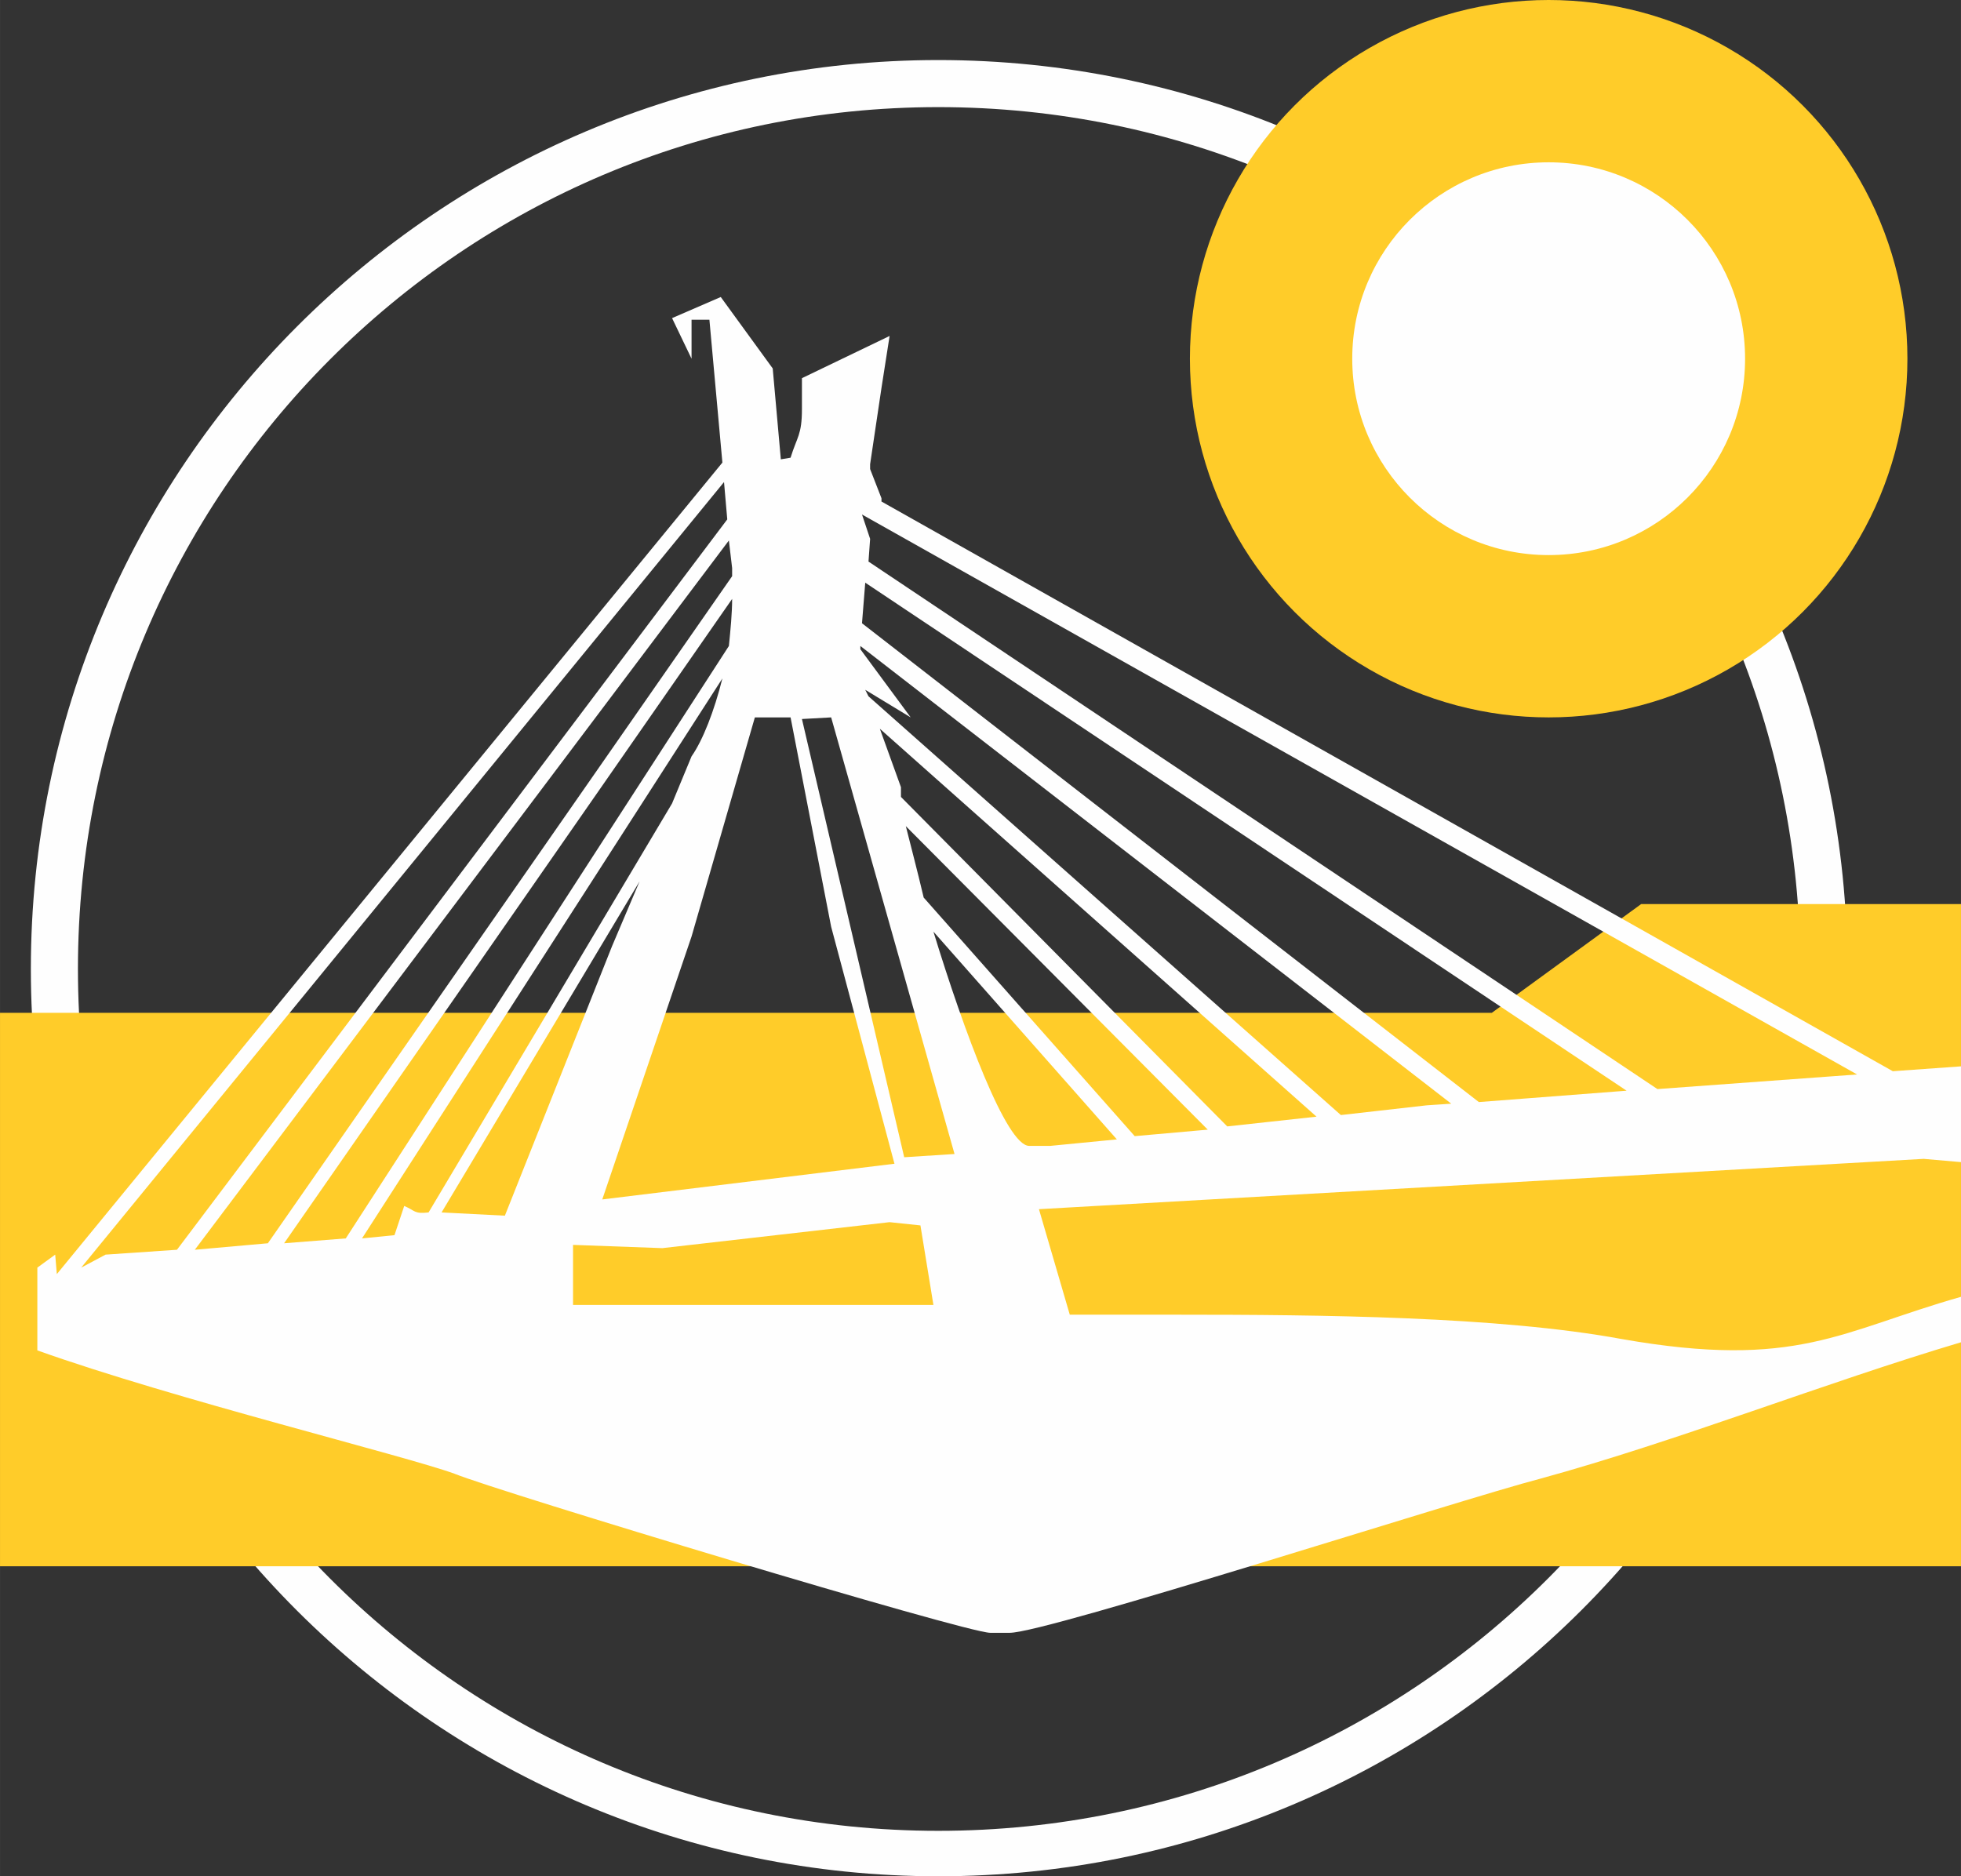 <?xml version="1.0" encoding="UTF-8"?>
<!DOCTYPE svg PUBLIC "-//W3C//DTD SVG 1.1//EN" "http://www.w3.org/Graphics/SVG/1.1/DTD/svg11.dtd">
<!-- Creator: CorelDRAW X8 -->
<svg xmlns="http://www.w3.org/2000/svg" xml:space="preserve" width="418px" height="400px" version="1.1" style="shape-rendering:geometricPrecision; text-rendering:geometricPrecision; image-rendering:optimizeQuality; fill-rule:evenodd; clip-rule:evenodd"
viewBox="0 0 1208 1156"
 xmlns:xlink="http://www.w3.org/1999/xlink">
 <rect x="0" y="0" width="1208" height="1156" fill="#333333" stroke="none"/>
 <defs>
  <style type="text/css">
   <![CDATA[
    .fil2 {fill:#FEFEFE}
    .fil1 {fill:#FFCC29}
    .fil0 {fill:#FEFEFE;fill-rule:nonzero}
   ]]>
  </style>
 </defs>
 <g id="Layer_x0020_1">
  <path class="fil0" d="M578 37c309,0 560,251 560,560 0,309 -251,559 -560,559 -308,0 -559,-250 -559,-559 0,-309 251,-560 559,-560zm531 560c0,-293 -237,-531 -531,-531 -293,0 -530,238 -530,531 0,293 237,531 530,531 294,0 531,-238 531,-531z"/>
  <polygon class="fil1" points="0,624 919,624 1011,557 1208,557 1208,965 0,965 "/>
  <path class="fil2" d="M426 466l-12 29 -150 252c-9,1 -8,-1 -15,-4l-6 18 -20 2 222 -345c-5,20 -12,38 -19,48zm19 -181l-410 500 -1 -12 -11 8 0 51c84,30 227,65 257,76 27,11 315,98 330,98l12 0c23,0 277,-82 327,-95 84,-23 175,-59 259,-84l0 -28c-74,21 -101,45 -209,26 -76,-14 -186,-15 -273,-15l-67 0 -19 -65 545 -31 23 2 0 -59 -42 3 -623 -351 0 -2 -7 -18 0 -3 7 -47 5 -32 -54 26 0 19c0,16 -3,17 -7,30l-6 1 -5 -56 -32 -44 -30 13 12 25 0 -24 11 0 8 88zm-395 496l396 -484 2 23 -339 450 -44 3 -15 8zm70 -11l329 -437 2 17c0,2 0,3 0,5l-286 411 -45 4zm55 -4l276 -397c0,9 -1,19 -2,29l-236 365 -38 3zm219 -223l-17 40 -66 166 -39 -2 122 -204zm750 119l-123 9 -486 -325 1 -14 -5 -15 613 345zm-142 10l-91 7 -380 -295 2 -25 469 313zm-108 8l-15 1 -53 6 -291 -258 -2 -4 28 17 -31 -42 0 -2 364 282zm-83 8l-55 6 -201 -203c0,-2 0,-4 0,-6l-13 -36 269 239zm-67 8l-45 4 -130 -147c-4,-17 -8,-32 -11,-44l186 187zm-56 6l-41 4 -13 0c-14,0 -40,-70 -59,-132l113 128zm-176 -131l-25 -129 -22 0 -39 135 -55 162 180 -22 -39 -146zm45 142l31 -2 -76 -269 -18 1 63 270zm-149 56l-55 -2 0 37 222 0 -8 -49 -19 -2 -140 16z"/>
  <circle class="fil1" cx="954" cy="221" r="221"/>
  <circle class="fil2" cx="954" cy="221" r="121"/>
 </g>
</svg>
